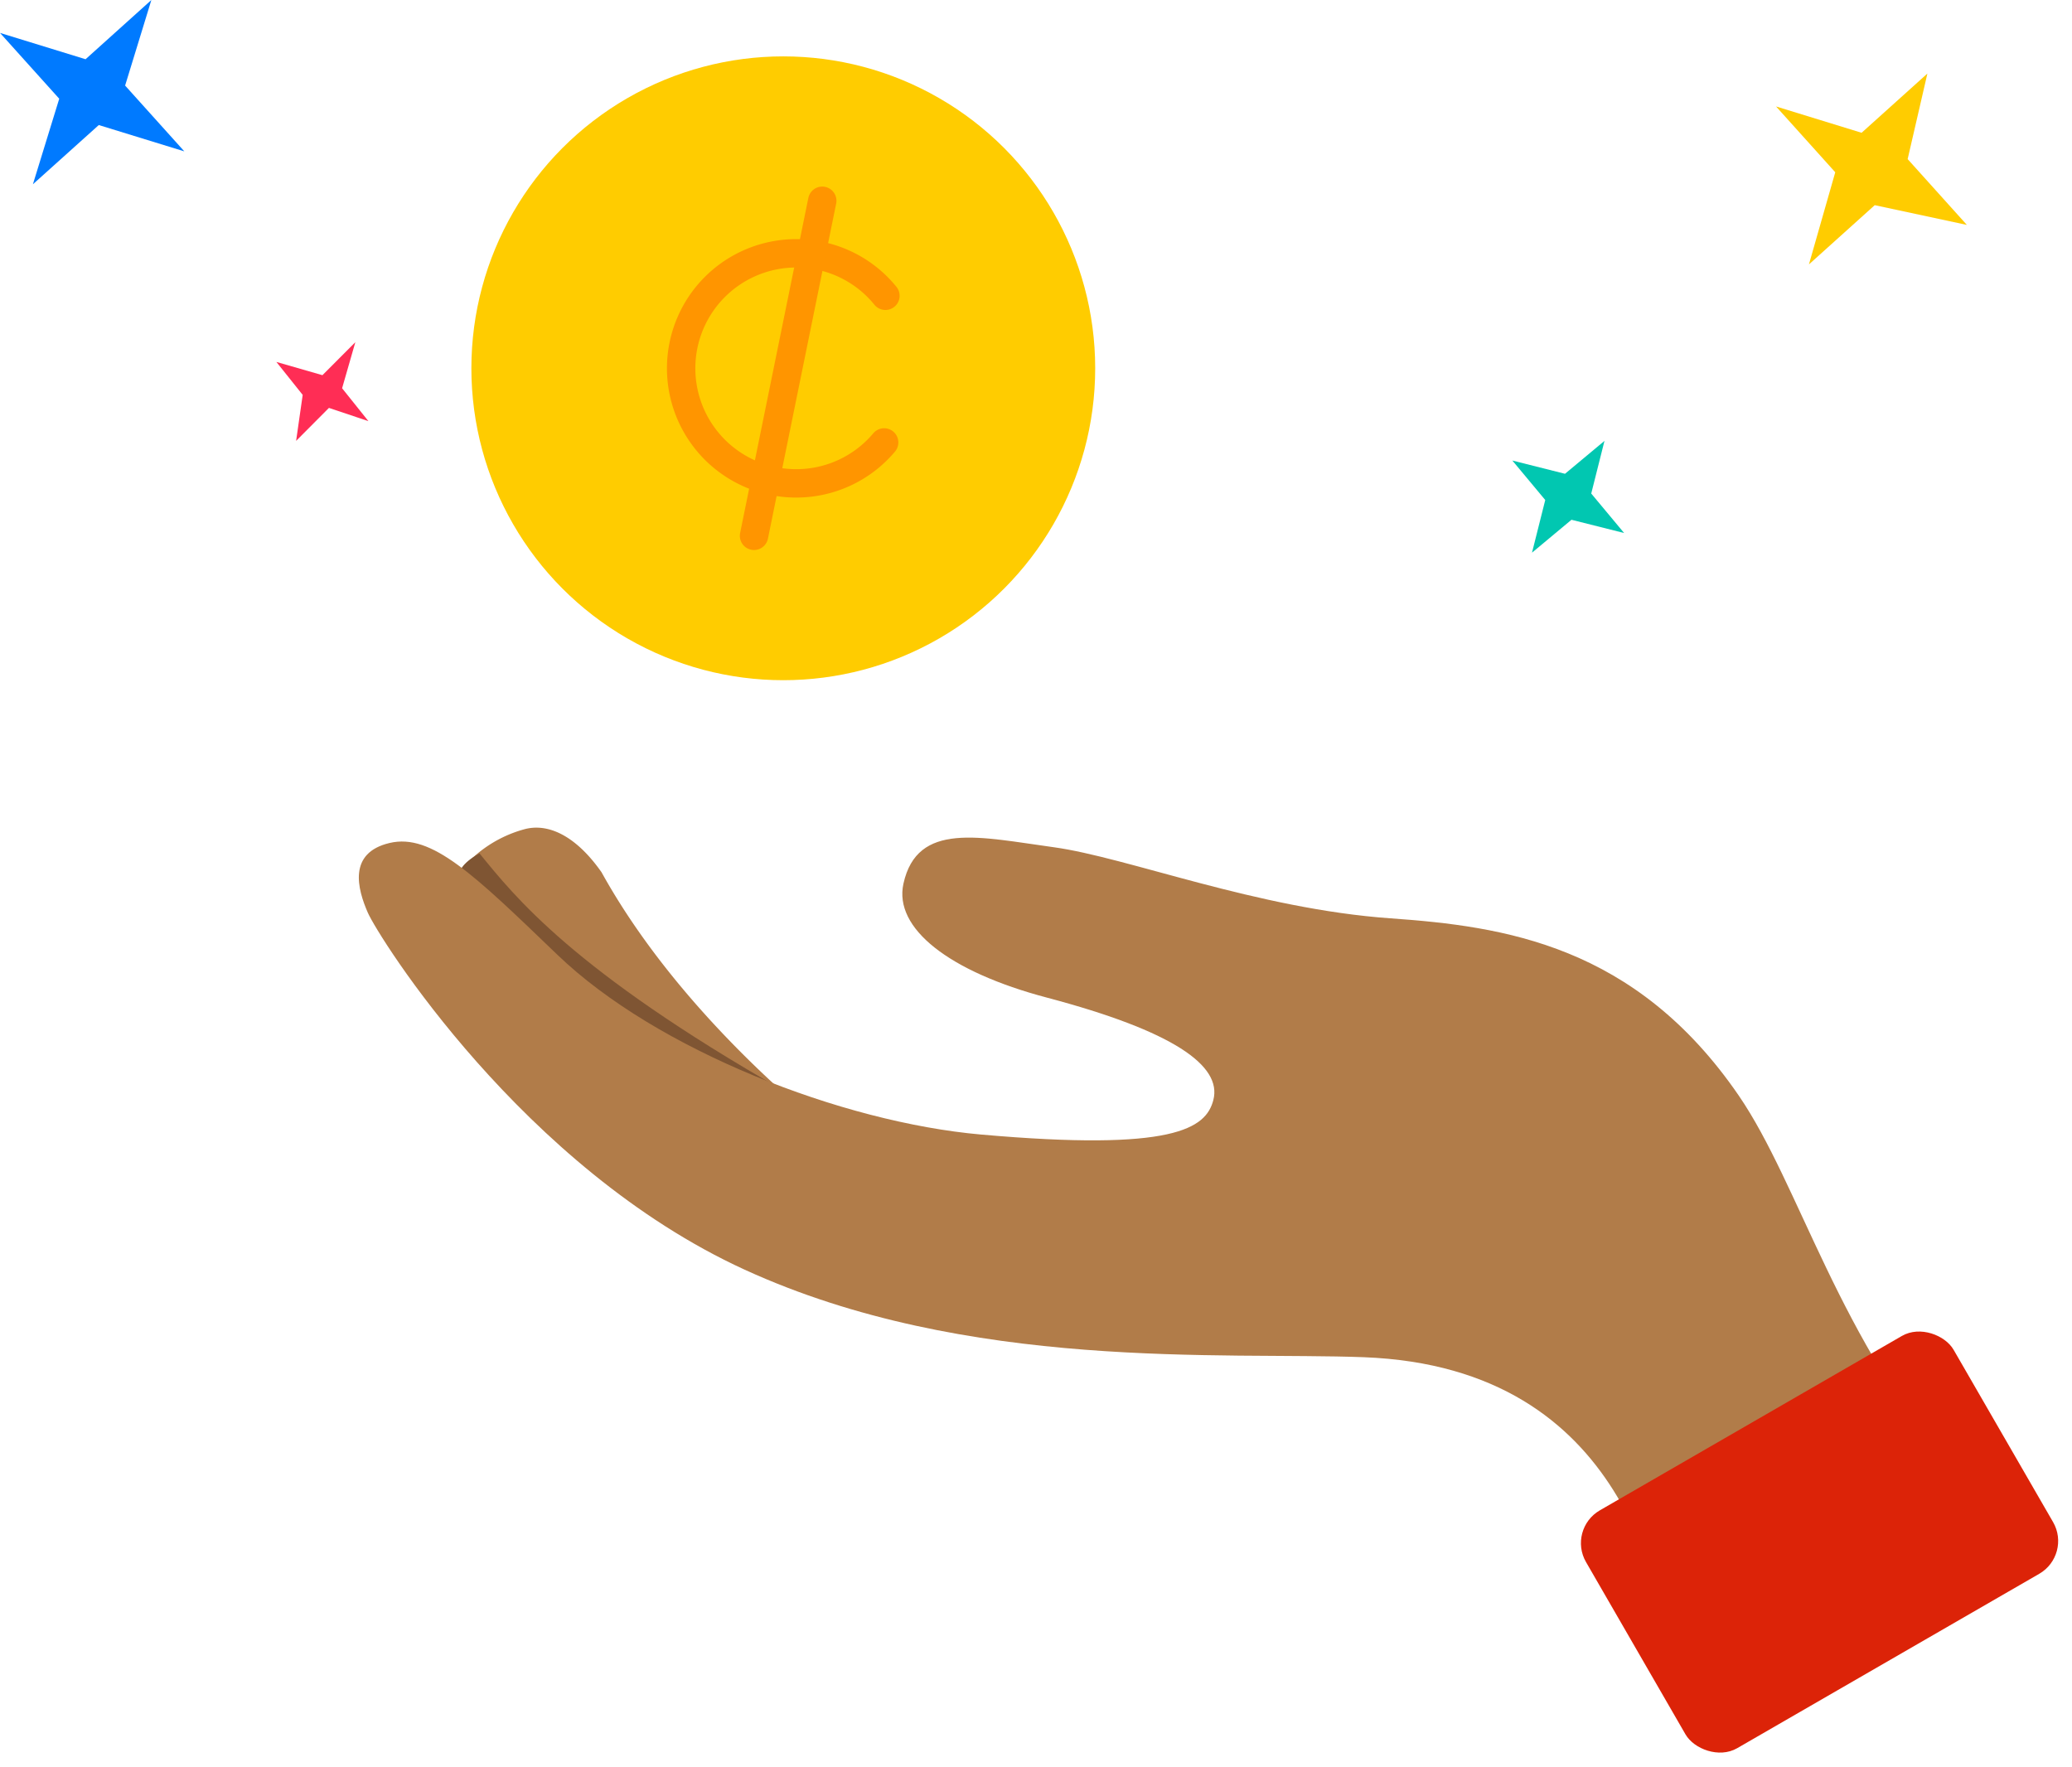 <svg xmlns="http://www.w3.org/2000/svg" width="109.482" height="93.372" viewBox="0 0 109.482 93.372"><g id="Group_9186" data-name="Group 9186" transform="translate(-690.63 -157.742)"><g id="Group_9183" data-name="Group 9183" transform="translate(709.589 201.474)"><path id="Path_9616" data-name="Path 9616" d="M-384.35 1114.384a45.294 45.294 0 0 1-6.543-7.119 6.6 6.6 0 0 1 3.424-2.267c1.242-.345 2.713.3 4.094 2.267 4.732 8.549 13.348 14.728 13.348 14.728l-8.264-1.906z" transform="translate(396.2 -1104.909)" fill="#b17c49"/><path id="Path_9618" data-name="Path 9618" d="M-390.895 1107s.04-.505 1.073-1.06c1.855 2.271 4.908 6.169 16.064 12.531 10.165 8.883-4.514 2.843-4.514 2.843z" transform="translate(396.2 -1104.579)" fill="#7f5533"/><path id="Path_9615" data-name="Path 9615" d="M-325.368 1148.469c-.988-2.8-2.259-15.167-16.451-15.707-7.458-.282-20.925.771-32.708-4.624-11.742-5.375-19.366-17.609-19.914-18.866s-1.061-3.162 1.156-3.682 4.444 1.66 8.861 5.907c5.234 5.033 15.032 8.849 22.385 9.5 10.183.9 11.885-.319 12.275-1.822.474-1.821-2.124-3.648-8.79-5.412-5.179-1.369-8.106-3.664-7.584-6.023.732-3.307 4.04-2.457 7.929-1.926s10.746 3.26 17.81 3.759c5.974.422 12.938 1.4 18.4 9.369 3.219 4.7 5.279 12.936 11.529 20.014s-13.91 12.309-14.898 9.513z" transform="translate(394.916 -1104.781)" fill="#b17c49"/><rect id="Rectangle_1690" data-name="Rectangle 1690" width="22.429" height="14.513" rx="2" transform="rotate(-30 101.099 -100.597)" fill="#dc2308"/></g><g id="Group_9185" data-name="Group 9185" transform="translate(715.537 160.721)"><circle id="Ellipse_5" data-name="Ellipse 5" cx="16.481" cy="16.481" r="16.481" fill="#fc0"/><g id="Group_9184" data-name="Group 9184" transform="translate(11.084 7.629)" fill="none" stroke="#ff9500" stroke-linecap="round" stroke-linejoin="round" stroke-width="1.5"><path id="Path_9617" data-name="Path 9617" d="M-371.28 1091.9a6.066 6.066 0 0 1-4.648 2.163 6.078 6.078 0 0 1-6.078-6.079 6.077 6.077 0 0 1 6.078-6.077 6.064 6.064 0 0 1 4.715 2.243" transform="translate(382.006 -1079.13)"/><path id="Line_109" data-name="Line 109" transform="translate(3.851)" d="M3.605 0L0 17.704"/></g></g><g id="Group_9162" data-name="Group 9162" transform="translate(770.542 181.038)"><path id="Path_9560" data-name="Path 9560" d="M47.585 14.208l-.7 2.782 1.738 2.086-2.782-.7-2.086 1.738.7-2.782-1.738-2.086 2.782.7z" transform="translate(-42.718 -14.208)" fill="#01c7b1"/></g><g id="Group_9163" data-name="Group 9163" transform="translate(784.474 161.629)"><path id="Path_9561" data-name="Path 9561" d="M45.637 7.14l-1.043 4.52 3.129 3.477-4.868-1.043-3.477 3.129 1.391-4.868-3.129-3.477 4.52 1.391z" transform="translate(-37.64 -7.14)" fill="#fc0"/></g><path id="Path_9562" data-name="Path 9562" d="M11.944 12.715l-.7 2.434 1.391 1.738-2.086-.7-1.735 1.743.348-2.43-1.391-1.742 2.434.7z" transform="translate(697.462 163.108)" fill="#ff2d55"/><path id="Path_9563" data-name="Path 9563" d="M11.587 7.538l-1.387 4.52 3.129 3.477-4.52-1.391-3.481 3.129 1.391-4.52L3.59 9.276l4.52 1.391z" transform="translate(687.041 150.205)" fill="#007aff"/></g></svg>